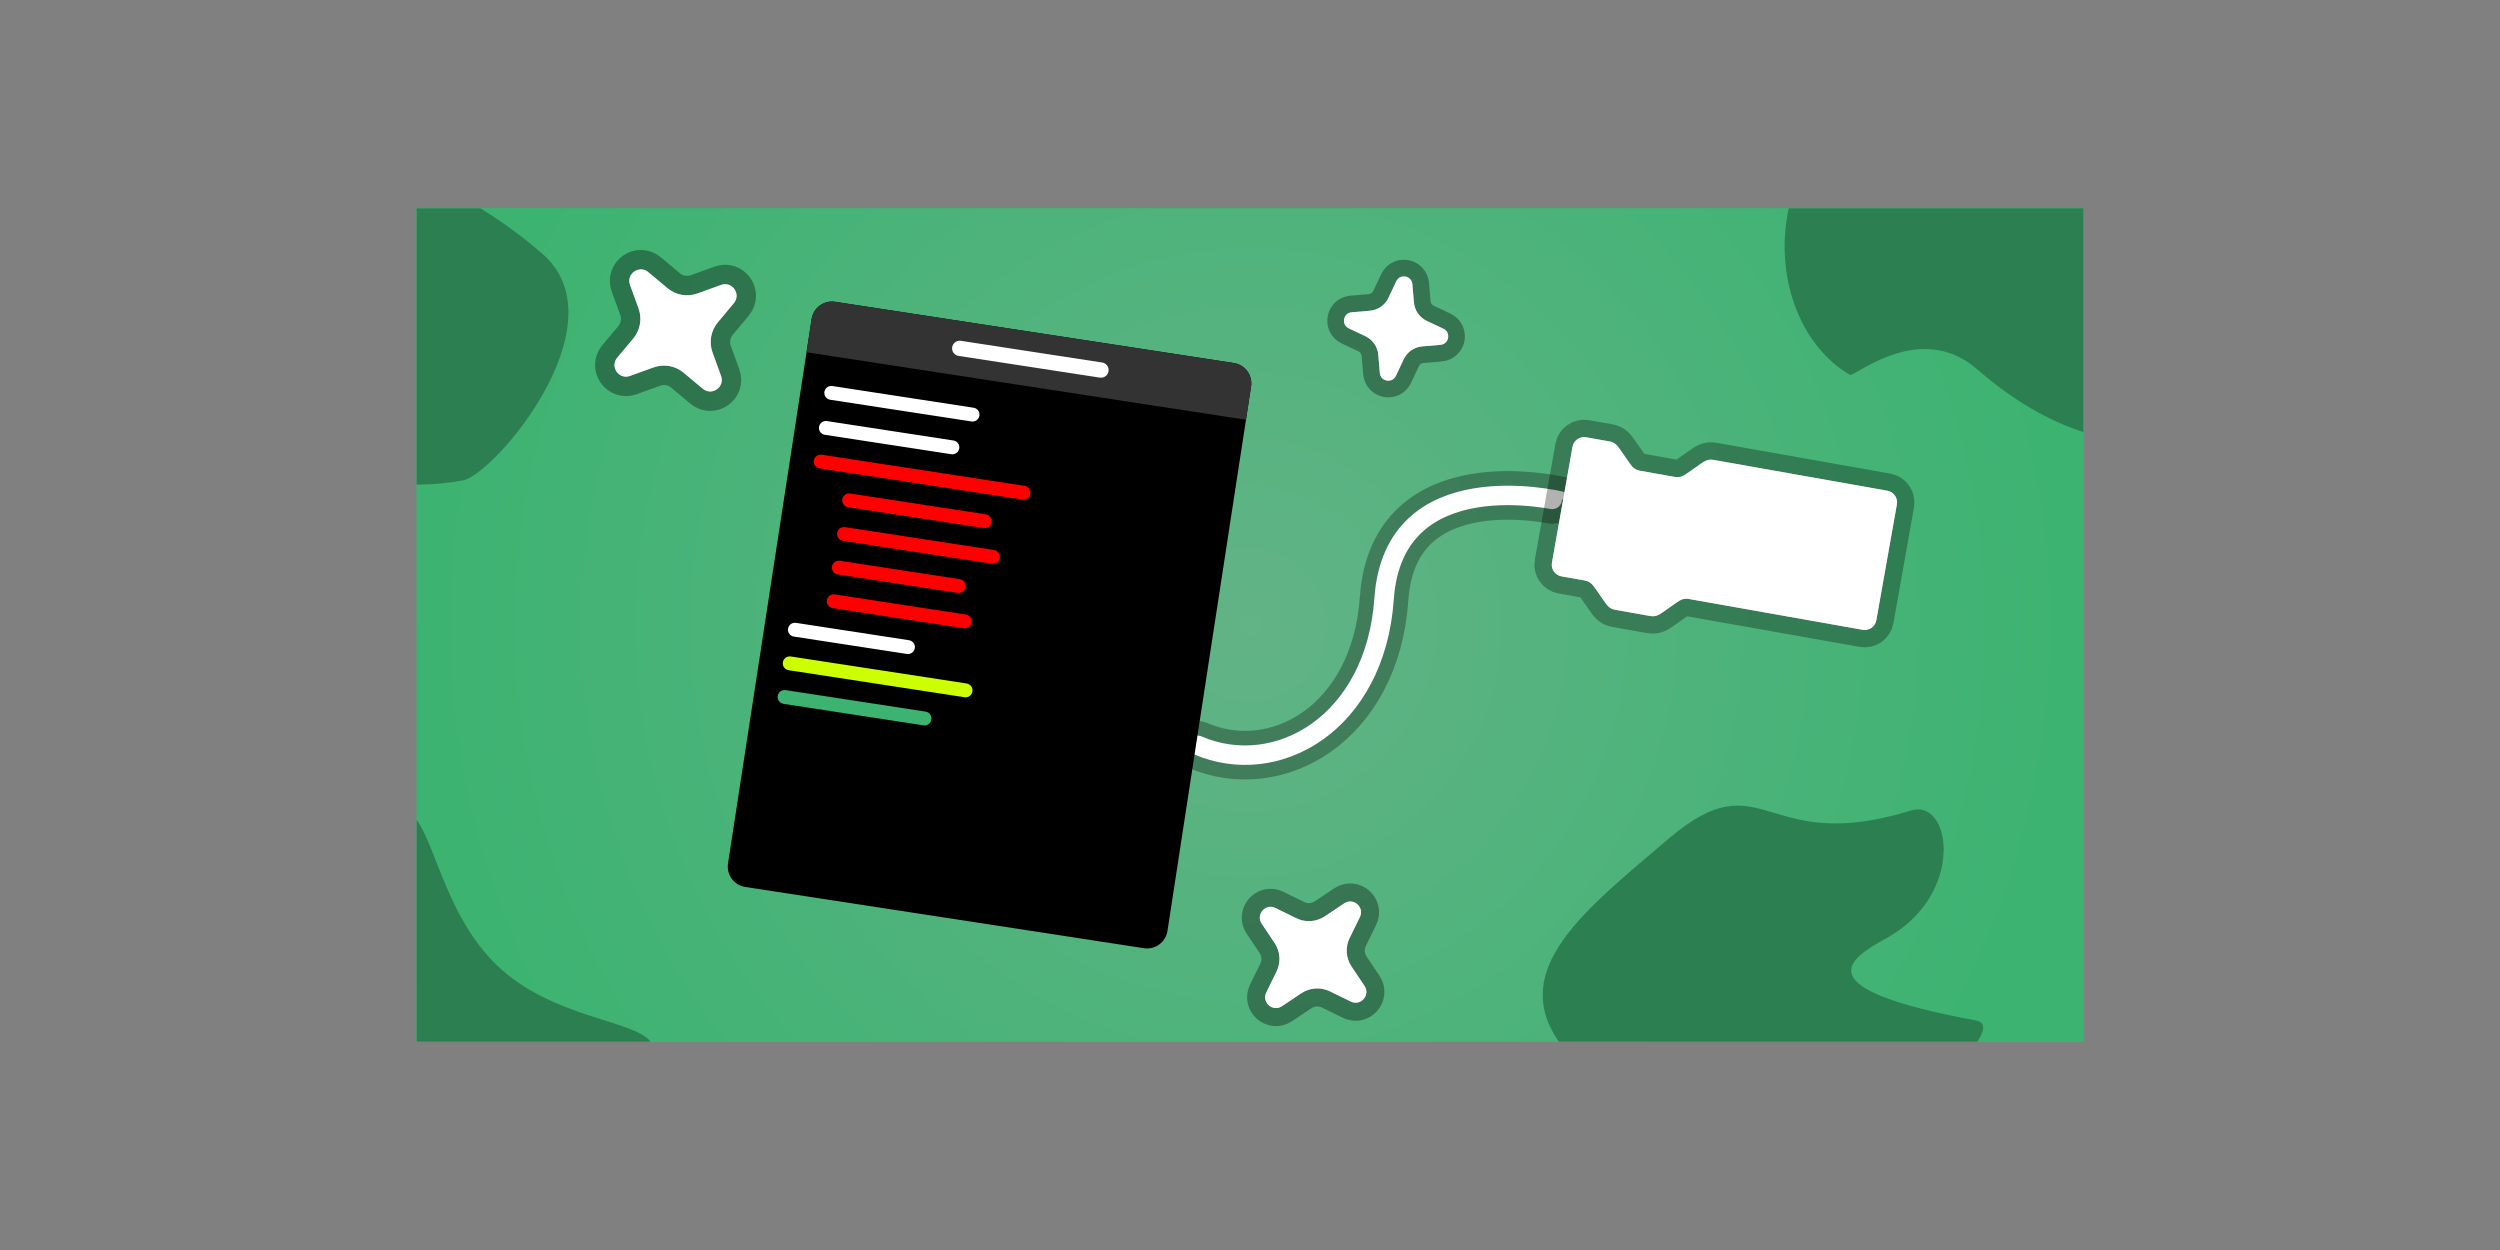 <svg version="1.1" xmlns="http://www.w3.org/2000/svg" xmlns:xlink="http://www.w3.org/1999/xlink" width="900" height="450" viewBox="0,0,900,450"><rect x="0" y="0" width="900" height="450" fill="#808080" stroke="none"/><defs><linearGradient x1="300" y1="0" x2="300" y2="300" gradientUnits="userSpaceOnUse" id="color-1"><stop offset="0" stop-color="#3cb371"/><stop offset="1" stop-color="#51b37d"/></linearGradient><radialGradient cx="300" cy="150" r="300" gradientUnits="userSpaceOnUse" id="color-2"><stop offset="0" stop-color="#62b386"/><stop offset="1" stop-color="#3cb371"/></radialGradient><clipPath id="clip-1"><rect x="-300" y="-150" transform="scale(0.5,0.5)" width="1800" height="900" fill="none" fill-rule="nonzero" stroke="none" stroke-width="0.5" stroke-linecap="butt"/></clipPath></defs><g transform="translate(150,75)"><g clip-path="url(#clip-1)" data-paper-data="{&quot;isPaintingLayer&quot;:true}" stroke-linejoin="miter" stroke-miterlimit="10" stroke-dasharray="" stroke-dashoffset="0" style="mix-blend-mode: normal"><path d="M0,0h600v300h-600z" fill="url(#color-1)" fill-rule="evenodd" stroke="none" stroke-width="1" stroke-linecap="square"/><path d="M0,0h600v300h-600z" fill="url(#color-2)" fill-rule="evenodd" stroke="none" stroke-width="1" stroke-linecap="square"/><path d="M0,0h600v300h-600z" fill-opacity="0" fill="#000000" fill-rule="evenodd" stroke="none" stroke-width="1" stroke-linecap="square"/><path d="M281.109,193.302c28.478,12.329 64.067,-7.832 67.168,-52.775c3.436,-49.802 63.091,-35.141 63.098,-35.242" data-paper-data="{&quot;index&quot;:null}" fill="none" fill-rule="nonzero" stroke-opacity="0.302" stroke="#000000" stroke-width="17.5" stroke-linecap="round"/><path d="M281.109,193.302c28.478,12.329 64.067,-7.832 67.168,-52.775c3.436,-49.802 63.091,-35.141 63.098,-35.242" data-paper-data="{&quot;index&quot;:null}" fill="none" fill-rule="nonzero" stroke="#ffffff" stroke-width="7" stroke-linecap="round"/><g fill-rule="nonzero"><path d="M118.295,244.31c-4.052,-0.622 -6.833,-4.412 -6.21,-8.464l30.102,-195.99c0.622,-4.052 4.412,-6.833 8.464,-6.21l143.525,22.044c4.052,0.622 6.833,4.412 6.21,8.464l-30.102,195.99c-0.622,4.052 -4.412,6.833 -8.464,6.21z" fill="#000000" stroke="none" stroke-width="0" stroke-linecap="butt"/><g fill="none" stroke-width="5" stroke-linecap="round"><path d="M200.107,74.252l-50.85,-7.81" stroke="#ffffff"/><path d="M147.319,79.055l45.538,6.994" stroke="#ffffff"/><path d="M176.857,157.948l-40.695,-6.25" stroke="#ffffff"/><path d="M134.303,163.805l63.295,9.721" stroke="#ccff00"/><path d="M132.443,175.912l50.381,7.738" stroke="#3cb371"/><g stroke="#ff0000"><path d="M145.46,91.162l72.981,11.209"/><path d="M155.707,105.129l48.766,7.49"/><path d="M153.848,117.236l53.609,8.234"/><path d="M151.988,129.343l43.116,6.622"/><path d="M197.281,148.692l-47.152,-7.242"/></g></g><g><path d="M140.349,51.817l1.837,-11.961c0.622,-4.052 4.412,-6.833 8.464,-6.21l143.525,22.044c4.052,0.622 6.833,4.412 6.21,8.464l-1.837,11.961z" fill="#333333" stroke="none" stroke-width="0" stroke-linecap="butt"/><path d="M195.506,50.412l50.85,7.81" fill="none" stroke="#ffffff" stroke-width="5.5" stroke-linecap="round"/></g></g><g fill="#ffffff" fill-rule="evenodd" stroke-linecap="butt"><path d="M90.263,28.727c3.026,2.535 7.173,3.264 10.882,1.914l8.435,-3.066c3.99,-1.445 7.327,3.315 4.603,6.567l-5.756,6.888c-2.535,3.026 -3.264,7.173 -1.917,10.876l3.066,8.435c1.445,3.99 -3.315,7.327 -6.573,4.607l-6.883,-5.76c-3.022,-2.53 -7.169,-3.259 -10.873,-1.912l-8.438,3.061c-3.987,1.451 -7.323,-3.309 -4.603,-6.567l5.76,-6.883c2.53,-3.022 3.259,-7.169 1.908,-10.878l-3.066,-8.435c-1.445,-3.99 3.315,-7.327 6.573,-4.607z" stroke-opacity="0.349" stroke="#000000" stroke-width="14"/><path d="M90.263,28.727c3.026,2.535 7.173,3.264 10.882,1.914l8.435,-3.066c3.99,-1.445 7.327,3.315 4.603,6.567l-5.756,6.888c-2.535,3.026 -3.264,7.173 -1.917,10.876l3.066,8.435c1.445,3.99 -3.315,7.327 -6.573,4.607l-6.883,-5.76c-3.022,-2.53 -7.169,-3.259 -10.873,-1.912l-8.438,3.061c-3.987,1.451 -7.323,-3.309 -4.603,-6.567l5.76,-6.883c2.53,-3.022 3.259,-7.169 1.908,-10.878l-3.066,-8.435c-1.445,-3.99 3.315,-7.327 6.573,-4.607z" stroke="none" stroke-width="1"/></g><g fill="#ffffff" fill-rule="evenodd" stroke-linecap="butt"><path d="M335.873,262.669c-1.625,3.309 -1.362,7.233 0.69,10.295l4.661,6.966c2.2,3.297 -1.373,7.383 -4.93,5.638l-7.53,-3.685c-3.309,-1.625 -7.233,-1.362 -10.291,0.686l-6.966,4.661c-3.297,2.2 -7.383,-1.373 -5.643,-4.934l3.69,-7.526c1.621,-3.304 1.358,-7.228 -0.689,-10.287l-4.657,-6.971c-2.204,-3.292 1.369,-7.379 4.93,-5.638l7.526,3.69c3.304,1.621 7.228,1.358 10.291,-0.694l6.966,-4.661c3.297,-2.2 7.383,1.373 5.643,4.934z" stroke-opacity="0.349" stroke="#000000" stroke-width="13"/><path d="M335.873,262.669c-1.625,3.309 -1.362,7.233 0.69,10.295l4.661,6.966c2.2,3.297 -1.373,7.383 -4.93,5.638l-7.53,-3.685c-3.309,-1.625 -7.233,-1.362 -10.291,0.686l-6.966,4.661c-3.297,2.2 -7.383,-1.373 -5.643,-4.934l3.69,-7.526c1.621,-3.304 1.358,-7.228 -0.689,-10.287l-4.657,-6.971c-2.204,-3.292 1.369,-7.379 4.93,-5.638l7.526,3.69c3.304,1.621 7.228,1.358 10.291,-0.694l6.966,-4.661c3.297,-2.2 7.383,1.373 5.643,4.934z" stroke="none" stroke-width="1"/></g><g fill="#ffffff" fill-rule="evenodd" stroke-linecap="butt"><path d="M359.012,33.869c0.245,2.888 2.01,5.426 4.633,6.66l5.962,2.808c2.818,1.331 2.064,5.532 -1.04,5.796l-6.567,0.565c-2.888,0.245 -5.426,2.01 -6.659,4.629l-2.808,5.962c-1.331,2.818 -5.532,2.064 -5.801,-1.041l-0.56,-6.566c-0.246,-2.883 -2.011,-5.421 -4.629,-6.654l-5.961,-2.813c-2.818,-1.327 -2.065,-5.527 1.04,-5.796l6.566,-0.56c2.883,-0.246 5.421,-2.011 6.655,-4.634l2.808,-5.962c1.331,-2.818 5.532,-2.064 5.801,1.041z" stroke-opacity="0.349" stroke="#000000" stroke-width="12"/><path d="M359.012,33.869c0.245,2.888 2.01,5.426 4.633,6.66l5.962,2.808c2.818,1.331 2.064,5.532 -1.04,5.796l-6.567,0.565c-2.888,0.245 -5.426,2.01 -6.659,4.629l-2.808,5.962c-1.331,2.818 -5.532,2.064 -5.801,-1.041l-0.56,-6.566c-0.246,-2.883 -2.011,-5.421 -4.629,-6.654l-5.961,-2.813c-2.818,-1.327 -2.065,-5.527 1.04,-5.796l6.566,-0.56c2.883,-0.246 5.421,-2.011 6.655,-4.634l2.808,-5.962c1.331,-2.818 5.532,-2.064 5.801,1.041z" stroke="none" stroke-width="1"/></g><path d="" data-paper-data="{&quot;index&quot;:null}" fill="none" fill-rule="nonzero" stroke="#ffffff" stroke-width="7" stroke-linecap="round"/><path d="M416.103,85.859c0.409,-2.304 2.608,-3.841 4.912,-3.432l8.344,1.48c2.086,0.37 2.944,1.598 3.802,2.826l3.432,4.912c0.858,1.228 1.716,2.456 3.802,2.826l12.516,2.221c2.086,0.37 3.314,-0.488 4.542,-1.346l4.912,-3.432c1.228,-0.858 2.456,-1.716 4.542,-1.346l62.534,11.095c2.304,0.409 3.841,2.608 3.432,4.912l-7.402,41.721c-0.409,2.304 -2.608,3.841 -4.912,3.432l-62.534,-11.095c-2.086,-0.37 -3.314,0.488 -4.542,1.346l-4.912,3.432c-1.228,0.858 -2.456,1.716 -4.542,1.346l-12.516,-2.221c-2.086,-0.37 -2.944,-1.598 -3.802,-2.826l-3.432,-4.912c-0.858,-1.228 -1.716,-2.456 -3.802,-2.826l-8.344,-1.48c-2.304,-0.409 -3.841,-2.608 -3.432,-4.912z" fill="#ffffff" fill-rule="nonzero" stroke-opacity="0.302" stroke="#000000" stroke-width="12.5" stroke-linecap="butt"/><path d="M416.103,85.859c0.409,-2.304 2.608,-3.841 4.912,-3.432l8.344,1.48c2.086,0.37 2.944,1.598 3.802,2.826l3.432,4.912c0.858,1.228 1.716,2.456 3.802,2.826l12.516,2.221c2.086,0.37 3.314,-0.488 4.542,-1.346l4.912,-3.432c1.228,-0.858 2.456,-1.716 4.542,-1.346l62.534,11.095c2.304,0.409 3.841,2.608 3.432,4.912l-7.402,41.721c-0.409,2.304 -2.608,3.841 -4.912,3.432l-62.534,-11.095c-2.086,-0.37 -3.314,0.488 -4.542,1.346l-4.912,3.432c-1.228,0.858 -2.456,1.716 -4.542,1.346l-12.516,-2.221c-2.086,-0.37 -2.944,-1.598 -3.802,-2.826l-3.432,-4.912c-0.858,-1.228 -1.716,-2.456 -3.802,-2.826l-8.344,-1.48c-2.304,-0.409 -3.841,-2.608 -3.432,-4.912z" fill="#ffffff" fill-rule="nonzero" stroke="none" stroke-width="0" stroke-linecap="butt"/><path d="M28.833,272.444c19.763,19.078 49.229,19.659 55.391,27.556h-84.225l0,-79.863c7.101,9.949 11.102,35.192 28.833,52.308z" fill="#2b7f51" fill-rule="nonzero" stroke="none" stroke-width="0" stroke-linecap="butt"/><path d="M450.621,227.016c34.44,-29.283 33.753,6.431 87.312,-10.232c14.586,-4.538 19.725,30.276 -8.876,45.986c-13.797,7.579 -29.726,18.135 32.286,29.609c3.746,0.693 3,3.864 0.463,7.62h-150.646c-18.129,-26.287 9.538,-47.542 39.46,-72.984z" fill="#2b7f51" fill-rule="nonzero" stroke="none" stroke-width="0" stroke-linecap="butt"/><path d="M561.851,58c-1.741,-1.515 -3.503,-2.755 -5.271,-3.755c-19.249,-10.897 -39.168,6.567 -40.65,5.688c-18.872,-11.203 -27.046,-36.635 -21.995,-59.932h106.065l0,80.534c-12.301,-3.99 -25.054,-11.141 -38.149,-22.534z" fill="#2b7f51" fill-rule="nonzero" stroke="none" stroke-width="0" stroke-linecap="butt"/><path d="M45.391,16.499c28.627,25.15 -17.362,79.261 -28.694,81.429c-5.212,0.998 -10.786,1.522 -16.697,1.534v-99.462l22.951,0c7.913,4.884 15.465,10.37 22.441,16.499z" fill="#2b7f51" fill-rule="nonzero" stroke="none" stroke-width="0" stroke-linecap="butt"/></g></g></svg><!--rotationCenter:450:225-->